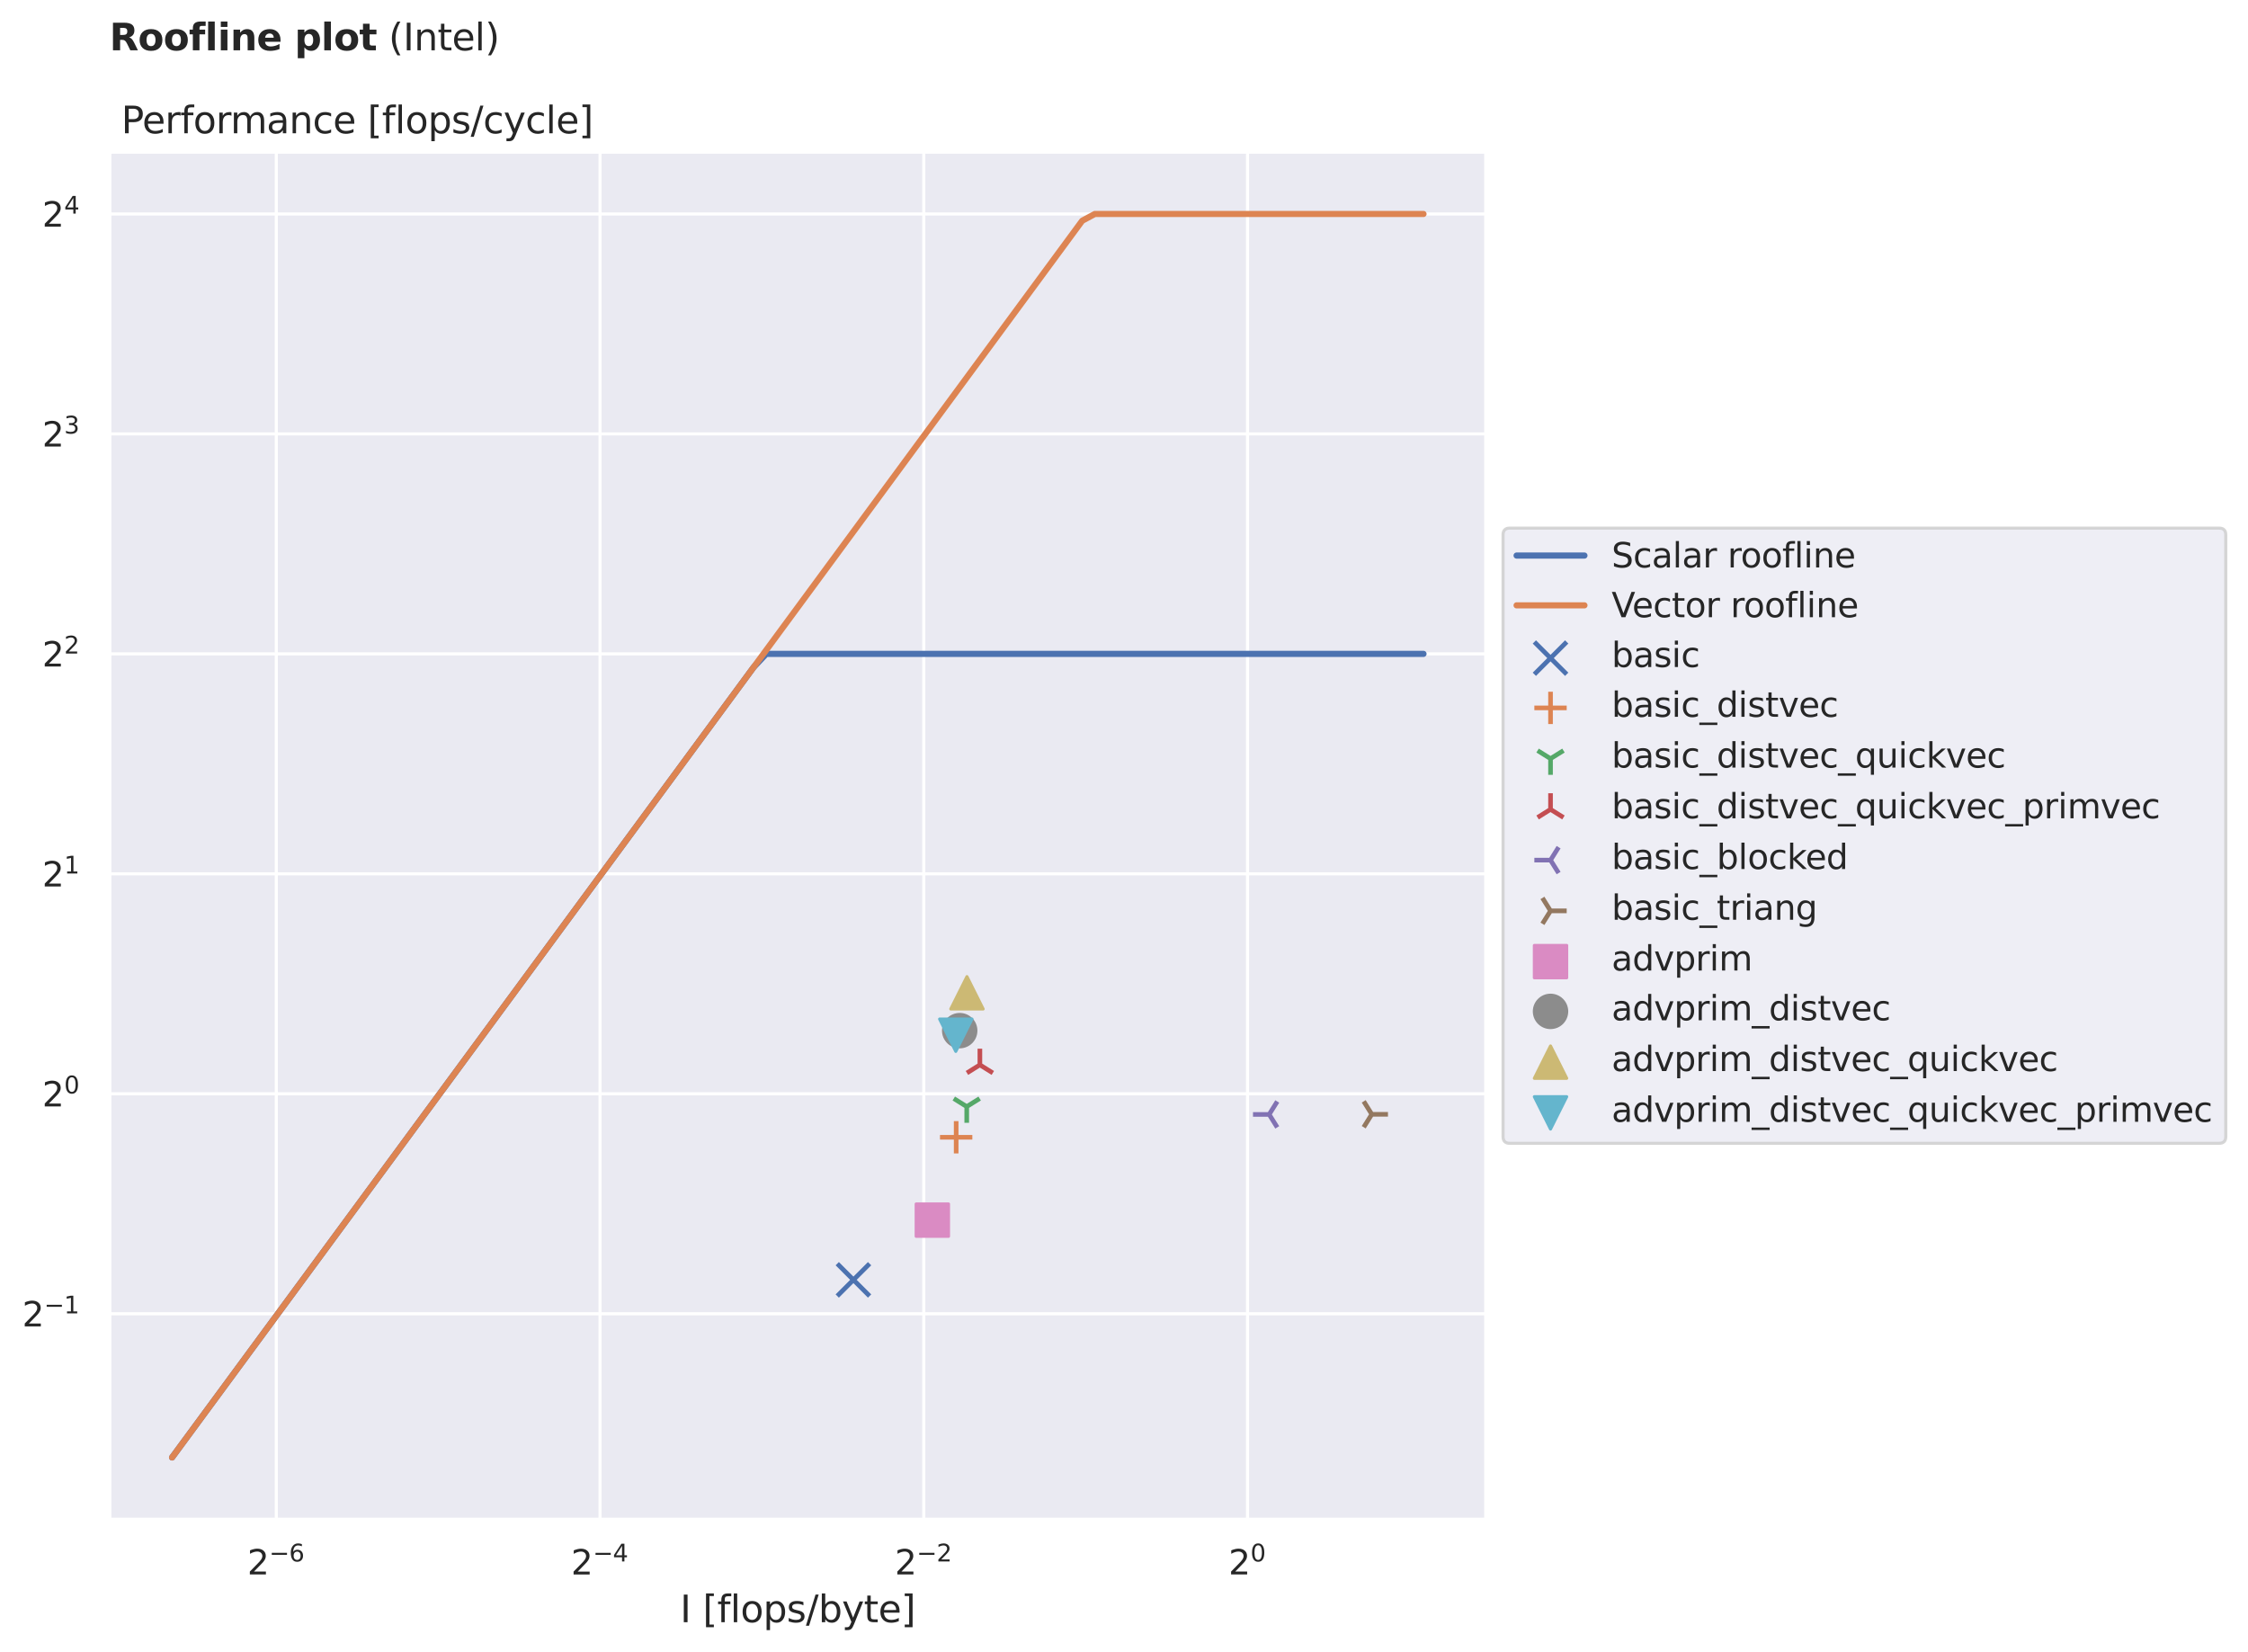 <?xml version="1.0" encoding="utf-8" standalone="no"?>
<!DOCTYPE svg PUBLIC "-//W3C//DTD SVG 1.1//EN"
  "http://www.w3.org/Graphics/SVG/1.1/DTD/svg11.dtd">
<svg height="535.699pt" version="1.1" viewBox="0 0 728.989 535.699" width="728.989pt" xmlns="http://www.w3.org/2000/svg" xmlns:xlink="http://www.w3.org/1999/xlink">
 <defs>
  <style type="text/css">*{stroke-linecap:butt;stroke-linejoin:round;}</style>
 </defs>
 <g id="figure_1">
  <g id="patch_1">
   <path d="M 0 535.699 
L 728.989 535.699 
L 728.989 0 
L 0 0 
z
" style="fill:#ffffff;"/>
  </g>
  <g id="axes_1">
   <g id="patch_2">
    <path d="M 35.51 492.739 
L 481.91 492.739 
L 481.91 49.219 
L 35.51 49.219 
z
" style="fill:#eaeaf2;"/>
   </g>
   <g id="matplotlib.axis_1">
    <g id="xtick_1">
     <g id="line2d_1">
      <path clip-path="url(#p632f6760ed)" d="M 89.599 492.739 
L 89.599 49.219 
" style="fill:none;stroke:#ffffff;stroke-linecap:round;"/>
     </g>
     <g id="text_1">
      <!-- $\mathdefault{2^{-6}}$ -->
      <g style="fill:#262626;" transform="translate(80.194 510.597)scale(0.11 -0.11)">
       <defs>
        <path d="M 1228 531 
L 3431 531 
L 3431 0 
L 469 0 
L 469 531 
Q 828 903 1448 1529 
Q 2069 2156 2228 2338 
Q 2531 2678 2651 2914 
Q 2772 3150 2772 3378 
Q 2772 3750 2511 3984 
Q 2250 4219 1831 4219 
Q 1534 4219 1204 4116 
Q 875 4013 500 3803 
L 500 4441 
Q 881 4594 1212 4672 
Q 1544 4750 1819 4750 
Q 2544 4750 2975 4387 
Q 3406 4025 3406 3419 
Q 3406 3131 3298 2873 
Q 3191 2616 2906 2266 
Q 2828 2175 2409 1742 
Q 1991 1309 1228 531 
z
" id="DejaVuSans-32" transform="scale(0.016)"/>
        <path d="M 678 2272 
L 4684 2272 
L 4684 1741 
L 678 1741 
L 678 2272 
z
" id="DejaVuSans-2212" transform="scale(0.016)"/>
        <path d="M 2113 2584 
Q 1688 2584 1439 2293 
Q 1191 2003 1191 1497 
Q 1191 994 1439 701 
Q 1688 409 2113 409 
Q 2538 409 2786 701 
Q 3034 994 3034 1497 
Q 3034 2003 2786 2293 
Q 2538 2584 2113 2584 
z
M 3366 4563 
L 3366 3988 
Q 3128 4100 2886 4159 
Q 2644 4219 2406 4219 
Q 1781 4219 1451 3797 
Q 1122 3375 1075 2522 
Q 1259 2794 1537 2939 
Q 1816 3084 2150 3084 
Q 2853 3084 3261 2657 
Q 3669 2231 3669 1497 
Q 3669 778 3244 343 
Q 2819 -91 2113 -91 
Q 1303 -91 875 529 
Q 447 1150 447 2328 
Q 447 3434 972 4092 
Q 1497 4750 2381 4750 
Q 2619 4750 2861 4703 
Q 3103 4656 3366 4563 
z
" id="DejaVuSans-36" transform="scale(0.016)"/>
       </defs>
       <use transform="translate(0 0.766)" xlink:href="#DejaVuSans-32"/>
       <use transform="translate(64.58 39.047)scale(0.7)" xlink:href="#DejaVuSans-2212"/>
       <use transform="translate(123.232 39.047)scale(0.7)" xlink:href="#DejaVuSans-36"/>
      </g>
     </g>
    </g>
    <g id="xtick_2">
     <g id="line2d_2">
      <path clip-path="url(#p632f6760ed)" d="M 194.584 492.739 
L 194.584 49.219 
" style="fill:none;stroke:#ffffff;stroke-linecap:round;"/>
     </g>
     <g id="text_2">
      <!-- $\mathdefault{2^{-4}}$ -->
      <g style="fill:#262626;" transform="translate(185.179 510.597)scale(0.11 -0.11)">
       <defs>
        <path d="M 2419 4116 
L 825 1625 
L 2419 1625 
L 2419 4116 
z
M 2253 4666 
L 3047 4666 
L 3047 1625 
L 3713 1625 
L 3713 1100 
L 3047 1100 
L 3047 0 
L 2419 0 
L 2419 1100 
L 313 1100 
L 313 1709 
L 2253 4666 
z
" id="DejaVuSans-34" transform="scale(0.016)"/>
       </defs>
       <use transform="translate(0 0.684)" xlink:href="#DejaVuSans-32"/>
       <use transform="translate(64.58 38.966)scale(0.7)" xlink:href="#DejaVuSans-2212"/>
       <use transform="translate(123.232 38.966)scale(0.7)" xlink:href="#DejaVuSans-34"/>
      </g>
     </g>
    </g>
    <g id="xtick_3">
     <g id="line2d_3">
      <path clip-path="url(#p632f6760ed)" d="M 299.569 492.739 
L 299.569 49.219 
" style="fill:none;stroke:#ffffff;stroke-linecap:round;"/>
     </g>
     <g id="text_3">
      <!-- $\mathdefault{2^{-2}}$ -->
      <g style="fill:#262626;" transform="translate(290.164 510.597)scale(0.11 -0.11)">
       <use transform="translate(0 0.766)" xlink:href="#DejaVuSans-32"/>
       <use transform="translate(64.58 39.047)scale(0.7)" xlink:href="#DejaVuSans-2212"/>
       <use transform="translate(123.232 39.047)scale(0.7)" xlink:href="#DejaVuSans-32"/>
      </g>
     </g>
    </g>
    <g id="xtick_4">
     <g id="line2d_4">
      <path clip-path="url(#p632f6760ed)" d="M 404.554 492.739 
L 404.554 49.219 
" style="fill:none;stroke:#ffffff;stroke-linecap:round;"/>
     </g>
     <g id="text_4">
      <!-- $\mathdefault{2^{0}}$ -->
      <g style="fill:#262626;" transform="translate(398.394 510.597)scale(0.11 -0.11)">
       <defs>
        <path d="M 2034 4250 
Q 1547 4250 1301 3770 
Q 1056 3291 1056 2328 
Q 1056 1369 1301 889 
Q 1547 409 2034 409 
Q 2525 409 2770 889 
Q 3016 1369 3016 2328 
Q 3016 3291 2770 3770 
Q 2525 4250 2034 4250 
z
M 2034 4750 
Q 2819 4750 3233 4129 
Q 3647 3509 3647 2328 
Q 3647 1150 3233 529 
Q 2819 -91 2034 -91 
Q 1250 -91 836 529 
Q 422 1150 422 2328 
Q 422 3509 836 4129 
Q 1250 4750 2034 4750 
z
" id="DejaVuSans-30" transform="scale(0.016)"/>
       </defs>
       <use transform="translate(0 0.766)" xlink:href="#DejaVuSans-32"/>
       <use transform="translate(64.58 39.047)scale(0.7)" xlink:href="#DejaVuSans-30"/>
      </g>
     </g>
    </g>
    <g id="text_5">
     <!-- I [flops/byte] -->
     <g style="fill:#262626;" transform="translate(220.541 526.003)scale(0.12 -0.12)">
      <defs>
       <path d="M 628 4666 
L 1259 4666 
L 1259 0 
L 628 0 
L 628 4666 
z
" id="DejaVuSans-49" transform="scale(0.016)"/>
       <path id="DejaVuSans-20" transform="scale(0.016)"/>
       <path d="M 550 4863 
L 1875 4863 
L 1875 4416 
L 1125 4416 
L 1125 -397 
L 1875 -397 
L 1875 -844 
L 550 -844 
L 550 4863 
z
" id="DejaVuSans-5b" transform="scale(0.016)"/>
       <path d="M 2375 4863 
L 2375 4384 
L 1825 4384 
Q 1516 4384 1395 4259 
Q 1275 4134 1275 3809 
L 1275 3500 
L 2222 3500 
L 2222 3053 
L 1275 3053 
L 1275 0 
L 697 0 
L 697 3053 
L 147 3053 
L 147 3500 
L 697 3500 
L 697 3744 
Q 697 4328 969 4595 
Q 1241 4863 1831 4863 
L 2375 4863 
z
" id="DejaVuSans-66" transform="scale(0.016)"/>
       <path d="M 603 4863 
L 1178 4863 
L 1178 0 
L 603 0 
L 603 4863 
z
" id="DejaVuSans-6c" transform="scale(0.016)"/>
       <path d="M 1959 3097 
Q 1497 3097 1228 2736 
Q 959 2375 959 1747 
Q 959 1119 1226 758 
Q 1494 397 1959 397 
Q 2419 397 2687 759 
Q 2956 1122 2956 1747 
Q 2956 2369 2687 2733 
Q 2419 3097 1959 3097 
z
M 1959 3584 
Q 2709 3584 3137 3096 
Q 3566 2609 3566 1747 
Q 3566 888 3137 398 
Q 2709 -91 1959 -91 
Q 1206 -91 779 398 
Q 353 888 353 1747 
Q 353 2609 779 3096 
Q 1206 3584 1959 3584 
z
" id="DejaVuSans-6f" transform="scale(0.016)"/>
       <path d="M 1159 525 
L 1159 -1331 
L 581 -1331 
L 581 3500 
L 1159 3500 
L 1159 2969 
Q 1341 3281 1617 3432 
Q 1894 3584 2278 3584 
Q 2916 3584 3314 3078 
Q 3713 2572 3713 1747 
Q 3713 922 3314 415 
Q 2916 -91 2278 -91 
Q 1894 -91 1617 61 
Q 1341 213 1159 525 
z
M 3116 1747 
Q 3116 2381 2855 2742 
Q 2594 3103 2138 3103 
Q 1681 3103 1420 2742 
Q 1159 2381 1159 1747 
Q 1159 1113 1420 752 
Q 1681 391 2138 391 
Q 2594 391 2855 752 
Q 3116 1113 3116 1747 
z
" id="DejaVuSans-70" transform="scale(0.016)"/>
       <path d="M 2834 3397 
L 2834 2853 
Q 2591 2978 2328 3040 
Q 2066 3103 1784 3103 
Q 1356 3103 1142 2972 
Q 928 2841 928 2578 
Q 928 2378 1081 2264 
Q 1234 2150 1697 2047 
L 1894 2003 
Q 2506 1872 2764 1633 
Q 3022 1394 3022 966 
Q 3022 478 2636 193 
Q 2250 -91 1575 -91 
Q 1294 -91 989 -36 
Q 684 19 347 128 
L 347 722 
Q 666 556 975 473 
Q 1284 391 1588 391 
Q 1994 391 2212 530 
Q 2431 669 2431 922 
Q 2431 1156 2273 1281 
Q 2116 1406 1581 1522 
L 1381 1569 
Q 847 1681 609 1914 
Q 372 2147 372 2553 
Q 372 3047 722 3315 
Q 1072 3584 1716 3584 
Q 2034 3584 2315 3537 
Q 2597 3491 2834 3397 
z
" id="DejaVuSans-73" transform="scale(0.016)"/>
       <path d="M 1625 4666 
L 2156 4666 
L 531 -594 
L 0 -594 
L 1625 4666 
z
" id="DejaVuSans-2f" transform="scale(0.016)"/>
       <path d="M 3116 1747 
Q 3116 2381 2855 2742 
Q 2594 3103 2138 3103 
Q 1681 3103 1420 2742 
Q 1159 2381 1159 1747 
Q 1159 1113 1420 752 
Q 1681 391 2138 391 
Q 2594 391 2855 752 
Q 3116 1113 3116 1747 
z
M 1159 2969 
Q 1341 3281 1617 3432 
Q 1894 3584 2278 3584 
Q 2916 3584 3314 3078 
Q 3713 2572 3713 1747 
Q 3713 922 3314 415 
Q 2916 -91 2278 -91 
Q 1894 -91 1617 61 
Q 1341 213 1159 525 
L 1159 0 
L 581 0 
L 581 4863 
L 1159 4863 
L 1159 2969 
z
" id="DejaVuSans-62" transform="scale(0.016)"/>
       <path d="M 2059 -325 
Q 1816 -950 1584 -1140 
Q 1353 -1331 966 -1331 
L 506 -1331 
L 506 -850 
L 844 -850 
Q 1081 -850 1212 -737 
Q 1344 -625 1503 -206 
L 1606 56 
L 191 3500 
L 800 3500 
L 1894 763 
L 2988 3500 
L 3597 3500 
L 2059 -325 
z
" id="DejaVuSans-79" transform="scale(0.016)"/>
       <path d="M 1172 4494 
L 1172 3500 
L 2356 3500 
L 2356 3053 
L 1172 3053 
L 1172 1153 
Q 1172 725 1289 603 
Q 1406 481 1766 481 
L 2356 481 
L 2356 0 
L 1766 0 
Q 1100 0 847 248 
Q 594 497 594 1153 
L 594 3053 
L 172 3053 
L 172 3500 
L 594 3500 
L 594 4494 
L 1172 4494 
z
" id="DejaVuSans-74" transform="scale(0.016)"/>
       <path d="M 3597 1894 
L 3597 1613 
L 953 1613 
Q 991 1019 1311 708 
Q 1631 397 2203 397 
Q 2534 397 2845 478 
Q 3156 559 3463 722 
L 3463 178 
Q 3153 47 2828 -22 
Q 2503 -91 2169 -91 
Q 1331 -91 842 396 
Q 353 884 353 1716 
Q 353 2575 817 3079 
Q 1281 3584 2069 3584 
Q 2775 3584 3186 3129 
Q 3597 2675 3597 1894 
z
M 3022 2063 
Q 3016 2534 2758 2815 
Q 2500 3097 2075 3097 
Q 1594 3097 1305 2825 
Q 1016 2553 972 2059 
L 3022 2063 
z
" id="DejaVuSans-65" transform="scale(0.016)"/>
       <path d="M 1947 4863 
L 1947 -844 
L 622 -844 
L 622 -397 
L 1369 -397 
L 1369 4416 
L 622 4416 
L 622 4863 
L 1947 4863 
z
" id="DejaVuSans-5d" transform="scale(0.016)"/>
      </defs>
      <use xlink:href="#DejaVuSans-49"/>
      <use x="29.492" xlink:href="#DejaVuSans-20"/>
      <use x="61.279" xlink:href="#DejaVuSans-5b"/>
      <use x="100.293" xlink:href="#DejaVuSans-66"/>
      <use x="135.498" xlink:href="#DejaVuSans-6c"/>
      <use x="163.281" xlink:href="#DejaVuSans-6f"/>
      <use x="224.463" xlink:href="#DejaVuSans-70"/>
      <use x="287.939" xlink:href="#DejaVuSans-73"/>
      <use x="340.039" xlink:href="#DejaVuSans-2f"/>
      <use x="373.73" xlink:href="#DejaVuSans-62"/>
      <use x="437.207" xlink:href="#DejaVuSans-79"/>
      <use x="496.387" xlink:href="#DejaVuSans-74"/>
      <use x="535.596" xlink:href="#DejaVuSans-65"/>
      <use x="597.119" xlink:href="#DejaVuSans-5d"/>
     </g>
    </g>
   </g>
   <g id="matplotlib.axis_2">
    <g id="ytick_1">
     <g id="line2d_5">
      <path clip-path="url(#p632f6760ed)" d="M 35.51 425.982 
L 481.91 425.982 
" style="fill:none;stroke:#ffffff;stroke-linecap:round;"/>
     </g>
     <g id="text_6">
      <!-- $\mathdefault{2^{-1}}$ -->
      <g style="fill:#262626;" transform="translate(7.2 430.161)scale(0.11 -0.11)">
       <defs>
        <path d="M 794 531 
L 1825 531 
L 1825 4091 
L 703 3866 
L 703 4441 
L 1819 4666 
L 2450 4666 
L 2450 531 
L 3481 531 
L 3481 0 
L 794 0 
L 794 531 
z
" id="DejaVuSans-31" transform="scale(0.016)"/>
       </defs>
       <use transform="translate(0 0.684)" xlink:href="#DejaVuSans-32"/>
       <use transform="translate(64.58 38.966)scale(0.7)" xlink:href="#DejaVuSans-2212"/>
       <use transform="translate(123.232 38.966)scale(0.7)" xlink:href="#DejaVuSans-31"/>
      </g>
     </g>
    </g>
    <g id="ytick_2">
     <g id="line2d_6">
      <path clip-path="url(#p632f6760ed)" d="M 35.51 354.661 
L 481.91 354.661 
" style="fill:none;stroke:#ffffff;stroke-linecap:round;"/>
     </g>
     <g id="text_7">
      <!-- $\mathdefault{2^{0}}$ -->
      <g style="fill:#262626;" transform="translate(13.69 358.84)scale(0.11 -0.11)">
       <use transform="translate(0 0.766)" xlink:href="#DejaVuSans-32"/>
       <use transform="translate(64.58 39.047)scale(0.7)" xlink:href="#DejaVuSans-30"/>
      </g>
     </g>
    </g>
    <g id="ytick_3">
     <g id="line2d_7">
      <path clip-path="url(#p632f6760ed)" d="M 35.51 283.341 
L 481.91 283.341 
" style="fill:none;stroke:#ffffff;stroke-linecap:round;"/>
     </g>
     <g id="text_8">
      <!-- $\mathdefault{2^{1}}$ -->
      <g style="fill:#262626;" transform="translate(13.69 287.52)scale(0.11 -0.11)">
       <use transform="translate(0 0.684)" xlink:href="#DejaVuSans-32"/>
       <use transform="translate(64.58 38.966)scale(0.7)" xlink:href="#DejaVuSans-31"/>
      </g>
     </g>
    </g>
    <g id="ytick_4">
     <g id="line2d_8">
      <path clip-path="url(#p632f6760ed)" d="M 35.51 212.02 
L 481.91 212.02 
" style="fill:none;stroke:#ffffff;stroke-linecap:round;"/>
     </g>
     <g id="text_9">
      <!-- $\mathdefault{2^{2}}$ -->
      <g style="fill:#262626;" transform="translate(13.69 216.199)scale(0.11 -0.11)">
       <use transform="translate(0 0.766)" xlink:href="#DejaVuSans-32"/>
       <use transform="translate(64.58 39.047)scale(0.7)" xlink:href="#DejaVuSans-32"/>
      </g>
     </g>
    </g>
    <g id="ytick_5">
     <g id="line2d_9">
      <path clip-path="url(#p632f6760ed)" d="M 35.51 140.7 
L 481.91 140.7 
" style="fill:none;stroke:#ffffff;stroke-linecap:round;"/>
     </g>
     <g id="text_10">
      <!-- $\mathdefault{2^{3}}$ -->
      <g style="fill:#262626;" transform="translate(13.69 144.879)scale(0.11 -0.11)">
       <defs>
        <path d="M 2597 2516 
Q 3050 2419 3304 2112 
Q 3559 1806 3559 1356 
Q 3559 666 3084 287 
Q 2609 -91 1734 -91 
Q 1441 -91 1130 -33 
Q 819 25 488 141 
L 488 750 
Q 750 597 1062 519 
Q 1375 441 1716 441 
Q 2309 441 2620 675 
Q 2931 909 2931 1356 
Q 2931 1769 2642 2001 
Q 2353 2234 1838 2234 
L 1294 2234 
L 1294 2753 
L 1863 2753 
Q 2328 2753 2575 2939 
Q 2822 3125 2822 3475 
Q 2822 3834 2567 4026 
Q 2313 4219 1838 4219 
Q 1578 4219 1281 4162 
Q 984 4106 628 3988 
L 628 4550 
Q 988 4650 1302 4700 
Q 1616 4750 1894 4750 
Q 2613 4750 3031 4423 
Q 3450 4097 3450 3541 
Q 3450 3153 3228 2886 
Q 3006 2619 2597 2516 
z
" id="DejaVuSans-33" transform="scale(0.016)"/>
       </defs>
       <use transform="translate(0 0.766)" xlink:href="#DejaVuSans-32"/>
       <use transform="translate(64.58 39.047)scale(0.7)" xlink:href="#DejaVuSans-33"/>
      </g>
     </g>
    </g>
    <g id="ytick_6">
     <g id="line2d_10">
      <path clip-path="url(#p632f6760ed)" d="M 35.51 69.379 
L 481.91 69.379 
" style="fill:none;stroke:#ffffff;stroke-linecap:round;"/>
     </g>
     <g id="text_11">
      <!-- $\mathdefault{2^{4}}$ -->
      <g style="fill:#262626;" transform="translate(13.69 73.558)scale(0.11 -0.11)">
       <use transform="translate(0 0.684)" xlink:href="#DejaVuSans-32"/>
       <use transform="translate(64.58 38.966)scale(0.7)" xlink:href="#DejaVuSans-34"/>
      </g>
     </g>
    </g>
   </g>
   <g id="PathCollection_1">
    <defs>
     <path d="M -5.244 5.244 
L 5.244 -5.244 
M -5.244 -5.244 
L 5.244 5.244 
" id="mdbb2f0b59a" style="stroke:#4c72b0;stroke-width:1.5;"/>
    </defs>
    <g clip-path="url(#p632f6760ed)">
     <use style="fill:#4c72b0;stroke:#4c72b0;stroke-width:1.5;" x="276.75" xlink:href="#mdbb2f0b59a" y="414.994"/>
    </g>
   </g>
   <g id="PathCollection_2">
    <defs>
     <path d="M -5.244 0 
L 5.244 0 
M 0 5.244 
L 0 -5.244 
" id="m9c4a660abb" style="stroke:#dd8452;stroke-width:1.5;"/>
    </defs>
    <g clip-path="url(#p632f6760ed)">
     <use style="fill:#dd8452;stroke:#dd8452;stroke-width:1.5;" x="310.067" xlink:href="#m9c4a660abb" y="368.76"/>
    </g>
   </g>
   <g id="PathCollection_3">
    <defs>
     <path d="M 0 0 
L 0 5.244 
M 0 0 
L 4.195 -2.622 
M 0 0 
L -4.195 -2.622 
" id="m6abf2f659d" style="stroke:#55a868;stroke-width:1.5;"/>
    </defs>
    <g clip-path="url(#p632f6760ed)">
     <use style="fill:#55a868;stroke:#55a868;stroke-width:1.5;" x="313.495" xlink:href="#m6abf2f659d" y="358.818"/>
    </g>
   </g>
   <g id="PathCollection_4">
    <defs>
     <path d="M 0 0 
L 0 -5.244 
M 0 0 
L -4.195 2.622 
M 0 0 
L 4.195 2.622 
" id="m9e10b0a0f9" style="stroke:#c44e52;stroke-width:1.5;"/>
    </defs>
    <g clip-path="url(#p632f6760ed)">
     <use style="fill:#c44e52;stroke:#c44e52;stroke-width:1.5;" x="317.761" xlink:href="#m9e10b0a0f9" y="345.285"/>
    </g>
   </g>
   <g id="PathCollection_5">
    <defs>
     <path d="M 0 0 
L -5.244 -0 
M 0 0 
L 2.622 4.195 
M 0 0 
L 2.622 -4.195 
" id="m27187d3d92" style="stroke:#8172b3;stroke-width:1.5;"/>
    </defs>
    <g clip-path="url(#p632f6760ed)">
     <use style="fill:#8172b3;stroke:#8172b3;stroke-width:1.5;" x="411.57" xlink:href="#m27187d3d92" y="361.353"/>
    </g>
   </g>
   <g id="PathCollection_6">
    <defs>
     <path d="M 0 0 
L 5.244 0 
M 0 0 
L -2.622 -4.195 
M 0 0 
L -2.622 4.195 
" id="maab7bfdb5d" style="stroke:#937860;stroke-width:1.5;"/>
    </defs>
    <g clip-path="url(#p632f6760ed)">
     <use style="fill:#937860;stroke:#937860;stroke-width:1.5;" x="444.851" xlink:href="#maab7bfdb5d" y="361.307"/>
    </g>
   </g>
   <g id="PathCollection_7">
    <defs>
     <path d="M -5.244 5.244 
L 5.244 5.244 
L 5.244 -5.244 
L -5.244 -5.244 
z
" id="m3b1886f2bf" style="stroke:#da8bc3;"/>
    </defs>
    <g clip-path="url(#p632f6760ed)">
     <use style="fill:#da8bc3;stroke:#da8bc3;" x="302.343" xlink:href="#m3b1886f2bf" y="395.632"/>
    </g>
   </g>
   <g id="PathCollection_8">
    <defs>
     <path d="M 0 5.244 
C 1.391 5.244 2.725 4.691 3.708 3.708 
C 4.691 2.725 5.244 1.391 5.244 0 
C 5.244 -1.391 4.691 -2.725 3.708 -3.708 
C 2.725 -4.691 1.391 -5.244 0 -5.244 
C -1.391 -5.244 -2.725 -4.691 -3.708 -3.708 
C -4.691 -2.725 -5.244 -1.391 -5.244 0 
C -5.244 1.391 -4.691 2.725 -3.708 3.708 
C -2.725 4.691 -1.391 5.244 0 5.244 
z
" id="ma48d8ae436" style="stroke:#8c8c8c;"/>
    </defs>
    <g clip-path="url(#p632f6760ed)">
     <use style="fill:#8c8c8c;stroke:#8c8c8c;" x="311.216" xlink:href="#ma48d8ae436" y="334.184"/>
    </g>
   </g>
   <g id="PathCollection_9">
    <defs>
     <path d="M 0 -5.244 
L -5.244 5.244 
L 5.244 5.244 
z
" id="ma3985b3fba" style="stroke:#ccb974;"/>
    </defs>
    <g clip-path="url(#p632f6760ed)">
     <use style="fill:#ccb974;stroke:#ccb974;" x="313.568" xlink:href="#ma3985b3fba" y="321.919"/>
    </g>
   </g>
   <g id="PathCollection_10">
    <defs>
     <path d="M -0 5.244 
L 5.244 -5.244 
L -5.244 -5.244 
z
" id="m14cfb714ec" style="stroke:#64b5cd;"/>
    </defs>
    <g clip-path="url(#p632f6760ed)">
     <use style="fill:#64b5cd;stroke:#64b5cd;" x="309.947" xlink:href="#m14cfb714ec" y="335.669"/>
    </g>
   </g>
   <g id="line2d_11">
    <path clip-path="url(#p632f6760ed)" d="M 55.801 472.579 
L 59.9 467.01 
L 63.999 461.44 
L 68.098 455.871 
L 72.198 450.301 
L 76.297 444.732 
L 80.396 439.162 
L 84.495 433.593 
L 88.594 428.023 
L 92.693 422.454 
L 96.793 416.885 
L 100.892 411.315 
L 104.991 405.746 
L 109.09 400.176 
L 113.189 394.607 
L 117.289 389.037 
L 121.388 383.468 
L 125.487 377.898 
L 129.586 372.329 
L 133.685 366.759 
L 137.784 361.19 
L 141.884 355.62 
L 145.983 350.051 
L 150.082 344.482 
L 154.181 338.912 
L 158.28 333.343 
L 162.379 327.773 
L 166.479 322.204 
L 170.578 316.634 
L 174.677 311.065 
L 178.776 305.495 
L 182.875 299.926 
L 186.974 294.356 
L 191.074 288.787 
L 195.173 283.217 
L 199.272 277.648 
L 203.371 272.079 
L 207.47 266.509 
L 211.57 260.94 
L 215.669 255.37 
L 219.768 249.801 
L 223.867 244.231 
L 227.966 238.662 
L 232.065 233.092 
L 236.165 227.523 
L 240.264 221.953 
L 244.363 216.384 
L 248.462 212.02 
L 252.561 212.02 
L 256.66 212.02 
L 260.76 212.02 
L 264.859 212.02 
L 268.958 212.02 
L 273.057 212.02 
L 277.156 212.02 
L 281.255 212.02 
L 285.355 212.02 
L 289.454 212.02 
L 293.553 212.02 
L 297.652 212.02 
L 301.751 212.02 
L 305.85 212.02 
L 309.95 212.02 
L 314.049 212.02 
L 318.148 212.02 
L 322.247 212.02 
L 326.346 212.02 
L 330.446 212.02 
L 334.545 212.02 
L 338.644 212.02 
L 342.743 212.02 
L 346.842 212.02 
L 350.941 212.02 
L 355.041 212.02 
L 359.14 212.02 
L 363.239 212.02 
L 367.338 212.02 
L 371.437 212.02 
L 375.536 212.02 
L 379.636 212.02 
L 383.735 212.02 
L 387.834 212.02 
L 391.933 212.02 
L 396.032 212.02 
L 400.131 212.02 
L 404.231 212.02 
L 408.33 212.02 
L 412.429 212.02 
L 416.528 212.02 
L 420.627 212.02 
L 424.727 212.02 
L 428.826 212.02 
L 432.925 212.02 
L 437.024 212.02 
L 441.123 212.02 
L 445.222 212.02 
L 449.322 212.02 
L 453.421 212.02 
L 457.52 212.02 
L 461.619 212.02 
" style="fill:none;stroke:#4c72b0;stroke-linecap:round;stroke-width:2;"/>
   </g>
   <g id="line2d_12">
    <path clip-path="url(#p632f6760ed)" d="M 55.801 472.579 
L 59.9 467.01 
L 63.999 461.44 
L 68.098 455.871 
L 72.198 450.301 
L 76.297 444.732 
L 80.396 439.162 
L 84.495 433.593 
L 88.594 428.023 
L 92.693 422.454 
L 96.793 416.885 
L 100.892 411.315 
L 104.991 405.746 
L 109.09 400.176 
L 113.189 394.607 
L 117.289 389.037 
L 121.388 383.468 
L 125.487 377.898 
L 129.586 372.329 
L 133.685 366.759 
L 137.784 361.19 
L 141.884 355.62 
L 145.983 350.051 
L 150.082 344.482 
L 154.181 338.912 
L 158.28 333.343 
L 162.379 327.773 
L 166.479 322.204 
L 170.578 316.634 
L 174.677 311.065 
L 178.776 305.495 
L 182.875 299.926 
L 186.974 294.356 
L 191.074 288.787 
L 195.173 283.217 
L 199.272 277.648 
L 203.371 272.079 
L 207.47 266.509 
L 211.57 260.94 
L 215.669 255.37 
L 219.768 249.801 
L 223.867 244.231 
L 227.966 238.662 
L 232.065 233.092 
L 236.165 227.523 
L 240.264 221.953 
L 244.363 216.384 
L 248.462 210.814 
L 252.561 205.245 
L 256.66 199.676 
L 260.76 194.106 
L 264.859 188.537 
L 268.958 182.967 
L 273.057 177.398 
L 277.156 171.828 
L 281.255 166.259 
L 285.355 160.689 
L 289.454 155.12 
L 293.553 149.55 
L 297.652 143.981 
L 301.751 138.411 
L 305.85 132.842 
L 309.95 127.273 
L 314.049 121.703 
L 318.148 116.134 
L 322.247 110.564 
L 326.346 104.995 
L 330.446 99.425 
L 334.545 93.856 
L 338.644 88.286 
L 342.743 82.717 
L 346.842 77.147 
L 350.941 71.578 
L 355.041 69.379 
L 359.14 69.379 
L 363.239 69.379 
L 367.338 69.379 
L 371.437 69.379 
L 375.536 69.379 
L 379.636 69.379 
L 383.735 69.379 
L 387.834 69.379 
L 391.933 69.379 
L 396.032 69.379 
L 400.131 69.379 
L 404.231 69.379 
L 408.33 69.379 
L 412.429 69.379 
L 416.528 69.379 
L 420.627 69.379 
L 424.727 69.379 
L 428.826 69.379 
L 432.925 69.379 
L 437.024 69.379 
L 441.123 69.379 
L 445.222 69.379 
L 449.322 69.379 
L 453.421 69.379 
L 457.52 69.379 
L 461.619 69.379 
" style="fill:none;stroke:#dd8452;stroke-linecap:round;stroke-width:2;"/>
   </g>
   <g id="patch_3">
    <path d="M 35.51 492.739 
L 35.51 49.219 
" style="fill:none;stroke:#ffffff;stroke-linecap:square;stroke-linejoin:miter;stroke-width:1.25;"/>
   </g>
   <g id="patch_4">
    <path d="M 481.91 492.739 
L 481.91 49.219 
" style="fill:none;stroke:#ffffff;stroke-linecap:square;stroke-linejoin:miter;stroke-width:1.25;"/>
   </g>
   <g id="patch_5">
    <path d="M 35.51 492.739 
L 481.91 492.739 
" style="fill:none;stroke:#ffffff;stroke-linecap:square;stroke-linejoin:miter;stroke-width:1.25;"/>
   </g>
   <g id="patch_6">
    <path d="M 35.51 49.219 
L 481.91 49.219 
" style="fill:none;stroke:#ffffff;stroke-linecap:square;stroke-linejoin:miter;stroke-width:1.25;"/>
   </g>
   <g id="text_12">
    <!-- $\bf{Roofline\ plot}$ (Intel) -->
    <g style="fill:#262626;" transform="translate(35.51 16.32)scale(0.12 -0.12)">
     <defs>
      <path d="M 2297 2597 
Q 2675 2597 2839 2737 
Q 3003 2878 3003 3200 
Q 3003 3519 2839 3656 
Q 2675 3794 2297 3794 
L 1791 3794 
L 1791 2597 
L 2297 2597 
z
M 1791 1766 
L 1791 0 
L 588 0 
L 588 4666 
L 2425 4666 
Q 3347 4666 3776 4356 
Q 4206 4047 4206 3378 
Q 4206 2916 3982 2619 
Q 3759 2322 3309 2181 
Q 3556 2125 3751 1926 
Q 3947 1728 4147 1325 
L 4800 0 
L 3519 0 
L 2950 1159 
Q 2778 1509 2601 1637 
Q 2425 1766 2131 1766 
L 1791 1766 
z
" id="DejaVuSans-Bold-52" transform="scale(0.016)"/>
      <path d="M 2203 2784 
Q 1831 2784 1636 2517 
Q 1441 2250 1441 1747 
Q 1441 1244 1636 976 
Q 1831 709 2203 709 
Q 2569 709 2762 976 
Q 2956 1244 2956 1747 
Q 2956 2250 2762 2517 
Q 2569 2784 2203 2784 
z
M 2203 3584 
Q 3106 3584 3614 3096 
Q 4122 2609 4122 1747 
Q 4122 884 3614 396 
Q 3106 -91 2203 -91 
Q 1297 -91 786 396 
Q 275 884 275 1747 
Q 275 2609 786 3096 
Q 1297 3584 2203 3584 
z
" id="DejaVuSans-Bold-6f" transform="scale(0.016)"/>
      <path d="M 2841 4863 
L 2841 4128 
L 2222 4128 
Q 1984 4128 1890 4042 
Q 1797 3956 1797 3744 
L 1797 3500 
L 2753 3500 
L 2753 2700 
L 1797 2700 
L 1797 0 
L 678 0 
L 678 2700 
L 122 2700 
L 122 3500 
L 678 3500 
L 678 3744 
Q 678 4316 997 4589 
Q 1316 4863 1984 4863 
L 2841 4863 
z
" id="DejaVuSans-Bold-66" transform="scale(0.016)"/>
      <path d="M 538 4863 
L 1656 4863 
L 1656 0 
L 538 0 
L 538 4863 
z
" id="DejaVuSans-Bold-6c" transform="scale(0.016)"/>
      <path d="M 538 3500 
L 1656 3500 
L 1656 0 
L 538 0 
L 538 3500 
z
M 538 4863 
L 1656 4863 
L 1656 3950 
L 538 3950 
L 538 4863 
z
" id="DejaVuSans-Bold-69" transform="scale(0.016)"/>
      <path d="M 4056 2131 
L 4056 0 
L 2931 0 
L 2931 347 
L 2931 1631 
Q 2931 2084 2911 2256 
Q 2891 2428 2841 2509 
Q 2775 2619 2662 2680 
Q 2550 2741 2406 2741 
Q 2056 2741 1856 2470 
Q 1656 2200 1656 1722 
L 1656 0 
L 538 0 
L 538 3500 
L 1656 3500 
L 1656 2988 
Q 1909 3294 2193 3439 
Q 2478 3584 2822 3584 
Q 3428 3584 3742 3212 
Q 4056 2841 4056 2131 
z
" id="DejaVuSans-Bold-6e" transform="scale(0.016)"/>
      <path d="M 4031 1759 
L 4031 1441 
L 1416 1441 
Q 1456 1047 1700 850 
Q 1944 653 2381 653 
Q 2734 653 3104 758 
Q 3475 863 3866 1075 
L 3866 213 
Q 3469 63 3072 -14 
Q 2675 -91 2278 -91 
Q 1328 -91 801 392 
Q 275 875 275 1747 
Q 275 2603 792 3093 
Q 1309 3584 2216 3584 
Q 3041 3584 3536 3087 
Q 4031 2591 4031 1759 
z
M 2881 2131 
Q 2881 2450 2695 2645 
Q 2509 2841 2209 2841 
Q 1884 2841 1681 2658 
Q 1478 2475 1428 2131 
L 2881 2131 
z
" id="DejaVuSans-Bold-65" transform="scale(0.016)"/>
      <path d="M 1656 506 
L 1656 -1331 
L 538 -1331 
L 538 3500 
L 1656 3500 
L 1656 2988 
Q 1888 3294 2169 3439 
Q 2450 3584 2816 3584 
Q 3463 3584 3878 3070 
Q 4294 2556 4294 1747 
Q 4294 938 3878 423 
Q 3463 -91 2816 -91 
Q 2450 -91 2169 54 
Q 1888 200 1656 506 
z
M 2400 2772 
Q 2041 2772 1848 2508 
Q 1656 2244 1656 1747 
Q 1656 1250 1848 986 
Q 2041 722 2400 722 
Q 2759 722 2948 984 
Q 3138 1247 3138 1747 
Q 3138 2247 2948 2509 
Q 2759 2772 2400 2772 
z
" id="DejaVuSans-Bold-70" transform="scale(0.016)"/>
      <path d="M 1759 4494 
L 1759 3500 
L 2913 3500 
L 2913 2700 
L 1759 2700 
L 1759 1216 
Q 1759 972 1856 886 
Q 1953 800 2241 800 
L 2816 800 
L 2816 0 
L 1856 0 
Q 1194 0 917 276 
Q 641 553 641 1216 
L 641 2700 
L 84 2700 
L 84 3500 
L 641 3500 
L 641 4494 
L 1759 4494 
z
" id="DejaVuSans-Bold-74" transform="scale(0.016)"/>
      <path d="M 1984 4856 
Q 1566 4138 1362 3434 
Q 1159 2731 1159 2009 
Q 1159 1288 1364 580 
Q 1569 -128 1984 -844 
L 1484 -844 
Q 1016 -109 783 600 
Q 550 1309 550 2009 
Q 550 2706 781 3412 
Q 1013 4119 1484 4856 
L 1984 4856 
z
" id="DejaVuSans-28" transform="scale(0.016)"/>
      <path d="M 3513 2113 
L 3513 0 
L 2938 0 
L 2938 2094 
Q 2938 2591 2744 2837 
Q 2550 3084 2163 3084 
Q 1697 3084 1428 2787 
Q 1159 2491 1159 1978 
L 1159 0 
L 581 0 
L 581 3500 
L 1159 3500 
L 1159 2956 
Q 1366 3272 1645 3428 
Q 1925 3584 2291 3584 
Q 2894 3584 3203 3211 
Q 3513 2838 3513 2113 
z
" id="DejaVuSans-6e" transform="scale(0.016)"/>
      <path d="M 513 4856 
L 1013 4856 
Q 1481 4119 1714 3412 
Q 1947 2706 1947 2009 
Q 1947 1309 1714 600 
Q 1481 -109 1013 -844 
L 513 -844 
Q 928 -128 1133 580 
Q 1338 1288 1338 2009 
Q 1338 2731 1133 3434 
Q 928 4138 513 4856 
z
" id="DejaVuSans-29" transform="scale(0.016)"/>
     </defs>
     <use transform="translate(0 0.016)" xlink:href="#DejaVuSans-Bold-52"/>
     <use transform="translate(77.002 0.016)" xlink:href="#DejaVuSans-Bold-6f"/>
     <use transform="translate(145.703 0.016)" xlink:href="#DejaVuSans-Bold-6f"/>
     <use transform="translate(214.404 0.016)" xlink:href="#DejaVuSans-Bold-66"/>
     <use transform="translate(257.91 0.016)" xlink:href="#DejaVuSans-Bold-6c"/>
     <use transform="translate(292.188 0.016)" xlink:href="#DejaVuSans-Bold-69"/>
     <use transform="translate(326.465 0.016)" xlink:href="#DejaVuSans-Bold-6e"/>
     <use transform="translate(397.656 0.016)" xlink:href="#DejaVuSans-Bold-65"/>
     <use transform="translate(500.211 0.016)" xlink:href="#DejaVuSans-Bold-70"/>
     <use transform="translate(571.793 0.016)" xlink:href="#DejaVuSans-Bold-6c"/>
     <use transform="translate(606.071 0.016)" xlink:href="#DejaVuSans-Bold-6f"/>
     <use transform="translate(674.772 0.016)" xlink:href="#DejaVuSans-Bold-74"/>
     <use transform="translate(722.575 0.016)" xlink:href="#DejaVuSans-20"/>
     <use transform="translate(754.362 0.016)" xlink:href="#DejaVuSans-28"/>
     <use transform="translate(793.375 0.016)" xlink:href="#DejaVuSans-49"/>
     <use transform="translate(822.867 0.016)" xlink:href="#DejaVuSans-6e"/>
     <use transform="translate(886.246 0.016)" xlink:href="#DejaVuSans-74"/>
     <use transform="translate(925.455 0.016)" xlink:href="#DejaVuSans-65"/>
     <use transform="translate(986.979 0.016)" xlink:href="#DejaVuSans-6c"/>
     <use transform="translate(1014.762 0.016)" xlink:href="#DejaVuSans-29"/>
    </g>
    <!--  -->
    <g style="fill:#262626;" transform="translate(35.51 29.782)scale(0.12 -0.12)"/>
    <!--  Performance [flops/cycle] -->
    <g style="fill:#262626;" transform="translate(35.51 43.219)scale(0.12 -0.12)">
     <defs>
      <path d="M 1259 4147 
L 1259 2394 
L 2053 2394 
Q 2494 2394 2734 2622 
Q 2975 2850 2975 3272 
Q 2975 3691 2734 3919 
Q 2494 4147 2053 4147 
L 1259 4147 
z
M 628 4666 
L 2053 4666 
Q 2838 4666 3239 4311 
Q 3641 3956 3641 3272 
Q 3641 2581 3239 2228 
Q 2838 1875 2053 1875 
L 1259 1875 
L 1259 0 
L 628 0 
L 628 4666 
z
" id="DejaVuSans-50" transform="scale(0.016)"/>
      <path d="M 2631 2963 
Q 2534 3019 2420 3045 
Q 2306 3072 2169 3072 
Q 1681 3072 1420 2755 
Q 1159 2438 1159 1844 
L 1159 0 
L 581 0 
L 581 3500 
L 1159 3500 
L 1159 2956 
Q 1341 3275 1631 3429 
Q 1922 3584 2338 3584 
Q 2397 3584 2469 3576 
Q 2541 3569 2628 3553 
L 2631 2963 
z
" id="DejaVuSans-72" transform="scale(0.016)"/>
      <path d="M 3328 2828 
Q 3544 3216 3844 3400 
Q 4144 3584 4550 3584 
Q 5097 3584 5394 3201 
Q 5691 2819 5691 2113 
L 5691 0 
L 5113 0 
L 5113 2094 
Q 5113 2597 4934 2840 
Q 4756 3084 4391 3084 
Q 3944 3084 3684 2787 
Q 3425 2491 3425 1978 
L 3425 0 
L 2847 0 
L 2847 2094 
Q 2847 2600 2669 2842 
Q 2491 3084 2119 3084 
Q 1678 3084 1418 2786 
Q 1159 2488 1159 1978 
L 1159 0 
L 581 0 
L 581 3500 
L 1159 3500 
L 1159 2956 
Q 1356 3278 1631 3431 
Q 1906 3584 2284 3584 
Q 2666 3584 2933 3390 
Q 3200 3197 3328 2828 
z
" id="DejaVuSans-6d" transform="scale(0.016)"/>
      <path d="M 2194 1759 
Q 1497 1759 1228 1600 
Q 959 1441 959 1056 
Q 959 750 1161 570 
Q 1363 391 1709 391 
Q 2188 391 2477 730 
Q 2766 1069 2766 1631 
L 2766 1759 
L 2194 1759 
z
M 3341 1997 
L 3341 0 
L 2766 0 
L 2766 531 
Q 2569 213 2275 61 
Q 1981 -91 1556 -91 
Q 1019 -91 701 211 
Q 384 513 384 1019 
Q 384 1609 779 1909 
Q 1175 2209 1959 2209 
L 2766 2209 
L 2766 2266 
Q 2766 2663 2505 2880 
Q 2244 3097 1772 3097 
Q 1472 3097 1187 3025 
Q 903 2953 641 2809 
L 641 3341 
Q 956 3463 1253 3523 
Q 1550 3584 1831 3584 
Q 2591 3584 2966 3190 
Q 3341 2797 3341 1997 
z
" id="DejaVuSans-61" transform="scale(0.016)"/>
      <path d="M 3122 3366 
L 3122 2828 
Q 2878 2963 2633 3030 
Q 2388 3097 2138 3097 
Q 1578 3097 1268 2742 
Q 959 2388 959 1747 
Q 959 1106 1268 751 
Q 1578 397 2138 397 
Q 2388 397 2633 464 
Q 2878 531 3122 666 
L 3122 134 
Q 2881 22 2623 -34 
Q 2366 -91 2075 -91 
Q 1284 -91 818 406 
Q 353 903 353 1747 
Q 353 2603 823 3093 
Q 1294 3584 2113 3584 
Q 2378 3584 2631 3529 
Q 2884 3475 3122 3366 
z
" id="DejaVuSans-63" transform="scale(0.016)"/>
     </defs>
     <use xlink:href="#DejaVuSans-20"/>
     <use x="31.787" xlink:href="#DejaVuSans-50"/>
     <use x="88.465" xlink:href="#DejaVuSans-65"/>
     <use x="149.988" xlink:href="#DejaVuSans-72"/>
     <use x="191.102" xlink:href="#DejaVuSans-66"/>
     <use x="226.307" xlink:href="#DejaVuSans-6f"/>
     <use x="287.488" xlink:href="#DejaVuSans-72"/>
     <use x="326.852" xlink:href="#DejaVuSans-6d"/>
     <use x="424.264" xlink:href="#DejaVuSans-61"/>
     <use x="485.543" xlink:href="#DejaVuSans-6e"/>
     <use x="548.922" xlink:href="#DejaVuSans-63"/>
     <use x="603.902" xlink:href="#DejaVuSans-65"/>
     <use x="665.426" xlink:href="#DejaVuSans-20"/>
     <use x="697.213" xlink:href="#DejaVuSans-5b"/>
     <use x="736.227" xlink:href="#DejaVuSans-66"/>
     <use x="771.432" xlink:href="#DejaVuSans-6c"/>
     <use x="799.215" xlink:href="#DejaVuSans-6f"/>
     <use x="860.396" xlink:href="#DejaVuSans-70"/>
     <use x="923.873" xlink:href="#DejaVuSans-73"/>
     <use x="975.973" xlink:href="#DejaVuSans-2f"/>
     <use x="1009.664" xlink:href="#DejaVuSans-63"/>
     <use x="1064.645" xlink:href="#DejaVuSans-79"/>
     <use x="1123.824" xlink:href="#DejaVuSans-63"/>
     <use x="1178.805" xlink:href="#DejaVuSans-6c"/>
     <use x="1206.588" xlink:href="#DejaVuSans-65"/>
     <use x="1268.111" xlink:href="#DejaVuSans-5d"/>
    </g>
   </g>
   <g id="legend_1">
    <g id="patch_7">
     <path d="M 489.61 370.728 
L 719.589 370.728 
Q 721.789 370.728 721.789 368.529 
L 721.789 173.43 
Q 721.789 171.23 719.589 171.23 
L 489.61 171.23 
Q 487.41 171.23 487.41 173.43 
L 487.41 368.529 
Q 487.41 370.728 489.61 370.728 
z
" style="fill:#eaeaf2;opacity:0.8;stroke:#cccccc;stroke-linejoin:miter;"/>
    </g>
    <g id="line2d_13">
     <path d="M 491.81 180.138 
L 513.81 180.138 
" style="fill:none;stroke:#4c72b0;stroke-linecap:round;stroke-width:2;"/>
    </g>
    <g id="line2d_14"/>
    <g id="text_13">
     <!-- Scalar roofline -->
     <g style="fill:#262626;" transform="translate(522.61 183.988)scale(0.11 -0.11)">
      <defs>
       <path d="M 3425 4513 
L 3425 3897 
Q 3066 4069 2747 4153 
Q 2428 4238 2131 4238 
Q 1616 4238 1336 4038 
Q 1056 3838 1056 3469 
Q 1056 3159 1242 3001 
Q 1428 2844 1947 2747 
L 2328 2669 
Q 3034 2534 3370 2195 
Q 3706 1856 3706 1288 
Q 3706 609 3251 259 
Q 2797 -91 1919 -91 
Q 1588 -91 1214 -16 
Q 841 59 441 206 
L 441 856 
Q 825 641 1194 531 
Q 1563 422 1919 422 
Q 2459 422 2753 634 
Q 3047 847 3047 1241 
Q 3047 1584 2836 1778 
Q 2625 1972 2144 2069 
L 1759 2144 
Q 1053 2284 737 2584 
Q 422 2884 422 3419 
Q 422 4038 858 4394 
Q 1294 4750 2059 4750 
Q 2388 4750 2728 4690 
Q 3069 4631 3425 4513 
z
" id="DejaVuSans-53" transform="scale(0.016)"/>
       <path d="M 603 3500 
L 1178 3500 
L 1178 0 
L 603 0 
L 603 3500 
z
M 603 4863 
L 1178 4863 
L 1178 4134 
L 603 4134 
L 603 4863 
z
" id="DejaVuSans-69" transform="scale(0.016)"/>
      </defs>
      <use xlink:href="#DejaVuSans-53"/>
      <use x="63.477" xlink:href="#DejaVuSans-63"/>
      <use x="118.457" xlink:href="#DejaVuSans-61"/>
      <use x="179.736" xlink:href="#DejaVuSans-6c"/>
      <use x="207.52" xlink:href="#DejaVuSans-61"/>
      <use x="268.799" xlink:href="#DejaVuSans-72"/>
      <use x="309.912" xlink:href="#DejaVuSans-20"/>
      <use x="341.699" xlink:href="#DejaVuSans-72"/>
      <use x="380.562" xlink:href="#DejaVuSans-6f"/>
      <use x="441.744" xlink:href="#DejaVuSans-6f"/>
      <use x="502.926" xlink:href="#DejaVuSans-66"/>
      <use x="538.131" xlink:href="#DejaVuSans-6c"/>
      <use x="565.914" xlink:href="#DejaVuSans-69"/>
      <use x="593.697" xlink:href="#DejaVuSans-6e"/>
      <use x="657.076" xlink:href="#DejaVuSans-65"/>
     </g>
    </g>
    <g id="line2d_15">
     <path d="M 491.81 196.284 
L 513.81 196.284 
" style="fill:none;stroke:#dd8452;stroke-linecap:round;stroke-width:2;"/>
    </g>
    <g id="line2d_16"/>
    <g id="text_14">
     <!-- Vector roofline -->
     <g style="fill:#262626;" transform="translate(522.61 200.134)scale(0.11 -0.11)">
      <defs>
       <path d="M 1831 0 
L 50 4666 
L 709 4666 
L 2188 738 
L 3669 4666 
L 4325 4666 
L 2547 0 
L 1831 0 
z
" id="DejaVuSans-56" transform="scale(0.016)"/>
      </defs>
      <use xlink:href="#DejaVuSans-56"/>
      <use x="60.658" xlink:href="#DejaVuSans-65"/>
      <use x="122.182" xlink:href="#DejaVuSans-63"/>
      <use x="177.162" xlink:href="#DejaVuSans-74"/>
      <use x="216.371" xlink:href="#DejaVuSans-6f"/>
      <use x="277.553" xlink:href="#DejaVuSans-72"/>
      <use x="318.666" xlink:href="#DejaVuSans-20"/>
      <use x="350.453" xlink:href="#DejaVuSans-72"/>
      <use x="389.316" xlink:href="#DejaVuSans-6f"/>
      <use x="450.498" xlink:href="#DejaVuSans-6f"/>
      <use x="511.68" xlink:href="#DejaVuSans-66"/>
      <use x="546.885" xlink:href="#DejaVuSans-6c"/>
      <use x="574.668" xlink:href="#DejaVuSans-69"/>
      <use x="602.451" xlink:href="#DejaVuSans-6e"/>
      <use x="665.83" xlink:href="#DejaVuSans-65"/>
     </g>
    </g>
    <g id="PathCollection_11">
     <g>
      <use style="fill:#4c72b0;stroke:#4c72b0;stroke-width:1.5;" x="502.81" xlink:href="#mdbb2f0b59a" y="213.392"/>
     </g>
    </g>
    <g id="text_15">
     <!-- basic -->
     <g style="fill:#262626;" transform="translate(522.61 216.28)scale(0.11 -0.11)">
      <use xlink:href="#DejaVuSans-62"/>
      <use x="63.477" xlink:href="#DejaVuSans-61"/>
      <use x="124.756" xlink:href="#DejaVuSans-73"/>
      <use x="176.855" xlink:href="#DejaVuSans-69"/>
      <use x="204.639" xlink:href="#DejaVuSans-63"/>
     </g>
    </g>
    <g id="PathCollection_12">
     <g>
      <use style="fill:#dd8452;stroke:#dd8452;stroke-width:1.5;" x="502.81" xlink:href="#m9c4a660abb" y="229.538"/>
     </g>
    </g>
    <g id="text_16">
     <!-- basic_distvec -->
     <g style="fill:#262626;" transform="translate(522.61 232.426)scale(0.11 -0.11)">
      <defs>
       <path d="M 3263 -1063 
L 3263 -1509 
L -63 -1509 
L -63 -1063 
L 3263 -1063 
z
" id="DejaVuSans-5f" transform="scale(0.016)"/>
       <path d="M 2906 2969 
L 2906 4863 
L 3481 4863 
L 3481 0 
L 2906 0 
L 2906 525 
Q 2725 213 2448 61 
Q 2172 -91 1784 -91 
Q 1150 -91 751 415 
Q 353 922 353 1747 
Q 353 2572 751 3078 
Q 1150 3584 1784 3584 
Q 2172 3584 2448 3432 
Q 2725 3281 2906 2969 
z
M 947 1747 
Q 947 1113 1208 752 
Q 1469 391 1925 391 
Q 2381 391 2643 752 
Q 2906 1113 2906 1747 
Q 2906 2381 2643 2742 
Q 2381 3103 1925 3103 
Q 1469 3103 1208 2742 
Q 947 2381 947 1747 
z
" id="DejaVuSans-64" transform="scale(0.016)"/>
       <path d="M 191 3500 
L 800 3500 
L 1894 563 
L 2988 3500 
L 3597 3500 
L 2284 0 
L 1503 0 
L 191 3500 
z
" id="DejaVuSans-76" transform="scale(0.016)"/>
      </defs>
      <use xlink:href="#DejaVuSans-62"/>
      <use x="63.477" xlink:href="#DejaVuSans-61"/>
      <use x="124.756" xlink:href="#DejaVuSans-73"/>
      <use x="176.855" xlink:href="#DejaVuSans-69"/>
      <use x="204.639" xlink:href="#DejaVuSans-63"/>
      <use x="259.619" xlink:href="#DejaVuSans-5f"/>
      <use x="309.619" xlink:href="#DejaVuSans-64"/>
      <use x="373.096" xlink:href="#DejaVuSans-69"/>
      <use x="400.879" xlink:href="#DejaVuSans-73"/>
      <use x="452.979" xlink:href="#DejaVuSans-74"/>
      <use x="492.188" xlink:href="#DejaVuSans-76"/>
      <use x="551.367" xlink:href="#DejaVuSans-65"/>
      <use x="612.891" xlink:href="#DejaVuSans-63"/>
     </g>
    </g>
    <g id="PathCollection_13">
     <g>
      <use style="fill:#55a868;stroke:#55a868;stroke-width:1.5;" x="502.81" xlink:href="#m6abf2f659d" y="245.99"/>
     </g>
    </g>
    <g id="text_17">
     <!-- basic_distvec_quickvec -->
     <g style="fill:#262626;" transform="translate(522.61 248.878)scale(0.11 -0.11)">
      <defs>
       <path d="M 947 1747 
Q 947 1113 1208 752 
Q 1469 391 1925 391 
Q 2381 391 2643 752 
Q 2906 1113 2906 1747 
Q 2906 2381 2643 2742 
Q 2381 3103 1925 3103 
Q 1469 3103 1208 2742 
Q 947 2381 947 1747 
z
M 2906 525 
Q 2725 213 2448 61 
Q 2172 -91 1784 -91 
Q 1150 -91 751 415 
Q 353 922 353 1747 
Q 353 2572 751 3078 
Q 1150 3584 1784 3584 
Q 2172 3584 2448 3432 
Q 2725 3281 2906 2969 
L 2906 3500 
L 3481 3500 
L 3481 -1331 
L 2906 -1331 
L 2906 525 
z
" id="DejaVuSans-71" transform="scale(0.016)"/>
       <path d="M 544 1381 
L 544 3500 
L 1119 3500 
L 1119 1403 
Q 1119 906 1312 657 
Q 1506 409 1894 409 
Q 2359 409 2629 706 
Q 2900 1003 2900 1516 
L 2900 3500 
L 3475 3500 
L 3475 0 
L 2900 0 
L 2900 538 
Q 2691 219 2414 64 
Q 2138 -91 1772 -91 
Q 1169 -91 856 284 
Q 544 659 544 1381 
z
M 1991 3584 
L 1991 3584 
z
" id="DejaVuSans-75" transform="scale(0.016)"/>
       <path d="M 581 4863 
L 1159 4863 
L 1159 1991 
L 2875 3500 
L 3609 3500 
L 1753 1863 
L 3688 0 
L 2938 0 
L 1159 1709 
L 1159 0 
L 581 0 
L 581 4863 
z
" id="DejaVuSans-6b" transform="scale(0.016)"/>
      </defs>
      <use xlink:href="#DejaVuSans-62"/>
      <use x="63.477" xlink:href="#DejaVuSans-61"/>
      <use x="124.756" xlink:href="#DejaVuSans-73"/>
      <use x="176.855" xlink:href="#DejaVuSans-69"/>
      <use x="204.639" xlink:href="#DejaVuSans-63"/>
      <use x="259.619" xlink:href="#DejaVuSans-5f"/>
      <use x="309.619" xlink:href="#DejaVuSans-64"/>
      <use x="373.096" xlink:href="#DejaVuSans-69"/>
      <use x="400.879" xlink:href="#DejaVuSans-73"/>
      <use x="452.979" xlink:href="#DejaVuSans-74"/>
      <use x="492.188" xlink:href="#DejaVuSans-76"/>
      <use x="551.367" xlink:href="#DejaVuSans-65"/>
      <use x="612.891" xlink:href="#DejaVuSans-63"/>
      <use x="667.871" xlink:href="#DejaVuSans-5f"/>
      <use x="717.871" xlink:href="#DejaVuSans-71"/>
      <use x="781.348" xlink:href="#DejaVuSans-75"/>
      <use x="844.727" xlink:href="#DejaVuSans-69"/>
      <use x="872.51" xlink:href="#DejaVuSans-63"/>
      <use x="927.49" xlink:href="#DejaVuSans-6b"/>
      <use x="985.4" xlink:href="#DejaVuSans-76"/>
      <use x="1044.58" xlink:href="#DejaVuSans-65"/>
      <use x="1106.104" xlink:href="#DejaVuSans-63"/>
     </g>
    </g>
    <g id="PathCollection_14">
     <g>
      <use style="fill:#c44e52;stroke:#c44e52;stroke-width:1.5;" x="502.81" xlink:href="#m9e10b0a0f9" y="262.442"/>
     </g>
    </g>
    <g id="text_18">
     <!-- basic_distvec_quickvec_primvec -->
     <g style="fill:#262626;" transform="translate(522.61 265.33)scale(0.11 -0.11)">
      <use xlink:href="#DejaVuSans-62"/>
      <use x="63.477" xlink:href="#DejaVuSans-61"/>
      <use x="124.756" xlink:href="#DejaVuSans-73"/>
      <use x="176.855" xlink:href="#DejaVuSans-69"/>
      <use x="204.639" xlink:href="#DejaVuSans-63"/>
      <use x="259.619" xlink:href="#DejaVuSans-5f"/>
      <use x="309.619" xlink:href="#DejaVuSans-64"/>
      <use x="373.096" xlink:href="#DejaVuSans-69"/>
      <use x="400.879" xlink:href="#DejaVuSans-73"/>
      <use x="452.979" xlink:href="#DejaVuSans-74"/>
      <use x="492.188" xlink:href="#DejaVuSans-76"/>
      <use x="551.367" xlink:href="#DejaVuSans-65"/>
      <use x="612.891" xlink:href="#DejaVuSans-63"/>
      <use x="667.871" xlink:href="#DejaVuSans-5f"/>
      <use x="717.871" xlink:href="#DejaVuSans-71"/>
      <use x="781.348" xlink:href="#DejaVuSans-75"/>
      <use x="844.727" xlink:href="#DejaVuSans-69"/>
      <use x="872.51" xlink:href="#DejaVuSans-63"/>
      <use x="927.49" xlink:href="#DejaVuSans-6b"/>
      <use x="985.4" xlink:href="#DejaVuSans-76"/>
      <use x="1044.58" xlink:href="#DejaVuSans-65"/>
      <use x="1106.104" xlink:href="#DejaVuSans-63"/>
      <use x="1161.084" xlink:href="#DejaVuSans-5f"/>
      <use x="1211.084" xlink:href="#DejaVuSans-70"/>
      <use x="1274.561" xlink:href="#DejaVuSans-72"/>
      <use x="1315.674" xlink:href="#DejaVuSans-69"/>
      <use x="1343.457" xlink:href="#DejaVuSans-6d"/>
      <use x="1440.869" xlink:href="#DejaVuSans-76"/>
      <use x="1500.049" xlink:href="#DejaVuSans-65"/>
      <use x="1561.572" xlink:href="#DejaVuSans-63"/>
     </g>
    </g>
    <g id="PathCollection_15">
     <g>
      <use style="fill:#8172b3;stroke:#8172b3;stroke-width:1.5;" x="502.81" xlink:href="#m27187d3d92" y="278.894"/>
     </g>
    </g>
    <g id="text_19">
     <!-- basic_blocked -->
     <g style="fill:#262626;" transform="translate(522.61 281.781)scale(0.11 -0.11)">
      <use xlink:href="#DejaVuSans-62"/>
      <use x="63.477" xlink:href="#DejaVuSans-61"/>
      <use x="124.756" xlink:href="#DejaVuSans-73"/>
      <use x="176.855" xlink:href="#DejaVuSans-69"/>
      <use x="204.639" xlink:href="#DejaVuSans-63"/>
      <use x="259.619" xlink:href="#DejaVuSans-5f"/>
      <use x="309.619" xlink:href="#DejaVuSans-62"/>
      <use x="373.096" xlink:href="#DejaVuSans-6c"/>
      <use x="400.879" xlink:href="#DejaVuSans-6f"/>
      <use x="462.061" xlink:href="#DejaVuSans-63"/>
      <use x="517.041" xlink:href="#DejaVuSans-6b"/>
      <use x="571.326" xlink:href="#DejaVuSans-65"/>
      <use x="632.85" xlink:href="#DejaVuSans-64"/>
     </g>
    </g>
    <g id="PathCollection_16">
     <g>
      <use style="fill:#937860;stroke:#937860;stroke-width:1.5;" x="502.81" xlink:href="#maab7bfdb5d" y="295.346"/>
     </g>
    </g>
    <g id="text_20">
     <!-- basic_triang -->
     <g style="fill:#262626;" transform="translate(522.61 298.233)scale(0.11 -0.11)">
      <defs>
       <path d="M 2906 1791 
Q 2906 2416 2648 2759 
Q 2391 3103 1925 3103 
Q 1463 3103 1205 2759 
Q 947 2416 947 1791 
Q 947 1169 1205 825 
Q 1463 481 1925 481 
Q 2391 481 2648 825 
Q 2906 1169 2906 1791 
z
M 3481 434 
Q 3481 -459 3084 -895 
Q 2688 -1331 1869 -1331 
Q 1566 -1331 1297 -1286 
Q 1028 -1241 775 -1147 
L 775 -588 
Q 1028 -725 1275 -790 
Q 1522 -856 1778 -856 
Q 2344 -856 2625 -561 
Q 2906 -266 2906 331 
L 2906 616 
Q 2728 306 2450 153 
Q 2172 0 1784 0 
Q 1141 0 747 490 
Q 353 981 353 1791 
Q 353 2603 747 3093 
Q 1141 3584 1784 3584 
Q 2172 3584 2450 3431 
Q 2728 3278 2906 2969 
L 2906 3500 
L 3481 3500 
L 3481 434 
z
" id="DejaVuSans-67" transform="scale(0.016)"/>
      </defs>
      <use xlink:href="#DejaVuSans-62"/>
      <use x="63.477" xlink:href="#DejaVuSans-61"/>
      <use x="124.756" xlink:href="#DejaVuSans-73"/>
      <use x="176.855" xlink:href="#DejaVuSans-69"/>
      <use x="204.639" xlink:href="#DejaVuSans-63"/>
      <use x="259.619" xlink:href="#DejaVuSans-5f"/>
      <use x="309.619" xlink:href="#DejaVuSans-74"/>
      <use x="348.828" xlink:href="#DejaVuSans-72"/>
      <use x="389.941" xlink:href="#DejaVuSans-69"/>
      <use x="417.725" xlink:href="#DejaVuSans-61"/>
      <use x="479.004" xlink:href="#DejaVuSans-6e"/>
      <use x="542.383" xlink:href="#DejaVuSans-67"/>
     </g>
    </g>
    <g id="PathCollection_17">
     <g>
      <use style="fill:#da8bc3;stroke:#da8bc3;" x="502.81" xlink:href="#m3b1886f2bf" y="311.798"/>
     </g>
    </g>
    <g id="text_21">
     <!-- advprim -->
     <g style="fill:#262626;" transform="translate(522.61 314.685)scale(0.11 -0.11)">
      <use xlink:href="#DejaVuSans-61"/>
      <use x="61.279" xlink:href="#DejaVuSans-64"/>
      <use x="124.756" xlink:href="#DejaVuSans-76"/>
      <use x="183.936" xlink:href="#DejaVuSans-70"/>
      <use x="247.412" xlink:href="#DejaVuSans-72"/>
      <use x="288.525" xlink:href="#DejaVuSans-69"/>
      <use x="316.309" xlink:href="#DejaVuSans-6d"/>
     </g>
    </g>
    <g id="PathCollection_18">
     <g>
      <use style="fill:#8c8c8c;stroke:#8c8c8c;" x="502.81" xlink:href="#ma48d8ae436" y="327.944"/>
     </g>
    </g>
    <g id="text_22">
     <!-- advprim_distvec -->
     <g style="fill:#262626;" transform="translate(522.61 330.831)scale(0.11 -0.11)">
      <use xlink:href="#DejaVuSans-61"/>
      <use x="61.279" xlink:href="#DejaVuSans-64"/>
      <use x="124.756" xlink:href="#DejaVuSans-76"/>
      <use x="183.936" xlink:href="#DejaVuSans-70"/>
      <use x="247.412" xlink:href="#DejaVuSans-72"/>
      <use x="288.525" xlink:href="#DejaVuSans-69"/>
      <use x="316.309" xlink:href="#DejaVuSans-6d"/>
      <use x="413.721" xlink:href="#DejaVuSans-5f"/>
      <use x="463.721" xlink:href="#DejaVuSans-64"/>
      <use x="527.197" xlink:href="#DejaVuSans-69"/>
      <use x="554.98" xlink:href="#DejaVuSans-73"/>
      <use x="607.08" xlink:href="#DejaVuSans-74"/>
      <use x="646.289" xlink:href="#DejaVuSans-76"/>
      <use x="705.469" xlink:href="#DejaVuSans-65"/>
      <use x="766.992" xlink:href="#DejaVuSans-63"/>
     </g>
    </g>
    <g id="PathCollection_19">
     <g>
      <use style="fill:#ccb974;stroke:#ccb974;" x="502.81" xlink:href="#ma3985b3fba" y="344.396"/>
     </g>
    </g>
    <g id="text_23">
     <!-- advprim_distvec_quickvec -->
     <g style="fill:#262626;" transform="translate(522.61 347.283)scale(0.11 -0.11)">
      <use xlink:href="#DejaVuSans-61"/>
      <use x="61.279" xlink:href="#DejaVuSans-64"/>
      <use x="124.756" xlink:href="#DejaVuSans-76"/>
      <use x="183.936" xlink:href="#DejaVuSans-70"/>
      <use x="247.412" xlink:href="#DejaVuSans-72"/>
      <use x="288.525" xlink:href="#DejaVuSans-69"/>
      <use x="316.309" xlink:href="#DejaVuSans-6d"/>
      <use x="413.721" xlink:href="#DejaVuSans-5f"/>
      <use x="463.721" xlink:href="#DejaVuSans-64"/>
      <use x="527.197" xlink:href="#DejaVuSans-69"/>
      <use x="554.98" xlink:href="#DejaVuSans-73"/>
      <use x="607.08" xlink:href="#DejaVuSans-74"/>
      <use x="646.289" xlink:href="#DejaVuSans-76"/>
      <use x="705.469" xlink:href="#DejaVuSans-65"/>
      <use x="766.992" xlink:href="#DejaVuSans-63"/>
      <use x="821.973" xlink:href="#DejaVuSans-5f"/>
      <use x="871.973" xlink:href="#DejaVuSans-71"/>
      <use x="935.449" xlink:href="#DejaVuSans-75"/>
      <use x="998.828" xlink:href="#DejaVuSans-69"/>
      <use x="1026.611" xlink:href="#DejaVuSans-63"/>
      <use x="1081.592" xlink:href="#DejaVuSans-6b"/>
      <use x="1139.502" xlink:href="#DejaVuSans-76"/>
      <use x="1198.682" xlink:href="#DejaVuSans-65"/>
      <use x="1260.205" xlink:href="#DejaVuSans-63"/>
     </g>
    </g>
    <g id="PathCollection_20">
     <g>
      <use style="fill:#64b5cd;stroke:#64b5cd;" x="502.81" xlink:href="#m14cfb714ec" y="360.847"/>
     </g>
    </g>
    <g id="text_24">
     <!-- advprim_distvec_quickvec_primvec -->
     <g style="fill:#262626;" transform="translate(522.61 363.735)scale(0.11 -0.11)">
      <use xlink:href="#DejaVuSans-61"/>
      <use x="61.279" xlink:href="#DejaVuSans-64"/>
      <use x="124.756" xlink:href="#DejaVuSans-76"/>
      <use x="183.936" xlink:href="#DejaVuSans-70"/>
      <use x="247.412" xlink:href="#DejaVuSans-72"/>
      <use x="288.525" xlink:href="#DejaVuSans-69"/>
      <use x="316.309" xlink:href="#DejaVuSans-6d"/>
      <use x="413.721" xlink:href="#DejaVuSans-5f"/>
      <use x="463.721" xlink:href="#DejaVuSans-64"/>
      <use x="527.197" xlink:href="#DejaVuSans-69"/>
      <use x="554.98" xlink:href="#DejaVuSans-73"/>
      <use x="607.08" xlink:href="#DejaVuSans-74"/>
      <use x="646.289" xlink:href="#DejaVuSans-76"/>
      <use x="705.469" xlink:href="#DejaVuSans-65"/>
      <use x="766.992" xlink:href="#DejaVuSans-63"/>
      <use x="821.973" xlink:href="#DejaVuSans-5f"/>
      <use x="871.973" xlink:href="#DejaVuSans-71"/>
      <use x="935.449" xlink:href="#DejaVuSans-75"/>
      <use x="998.828" xlink:href="#DejaVuSans-69"/>
      <use x="1026.611" xlink:href="#DejaVuSans-63"/>
      <use x="1081.592" xlink:href="#DejaVuSans-6b"/>
      <use x="1139.502" xlink:href="#DejaVuSans-76"/>
      <use x="1198.682" xlink:href="#DejaVuSans-65"/>
      <use x="1260.205" xlink:href="#DejaVuSans-63"/>
      <use x="1315.186" xlink:href="#DejaVuSans-5f"/>
      <use x="1365.186" xlink:href="#DejaVuSans-70"/>
      <use x="1428.662" xlink:href="#DejaVuSans-72"/>
      <use x="1469.775" xlink:href="#DejaVuSans-69"/>
      <use x="1497.559" xlink:href="#DejaVuSans-6d"/>
      <use x="1594.971" xlink:href="#DejaVuSans-76"/>
      <use x="1654.15" xlink:href="#DejaVuSans-65"/>
      <use x="1715.674" xlink:href="#DejaVuSans-63"/>
     </g>
    </g>
   </g>
  </g>
 </g>
 <defs>
  <clipPath id="p632f6760ed">
   <rect height="443.52" width="446.4" x="35.51" y="49.219"/>
  </clipPath>
 </defs>
</svg>
